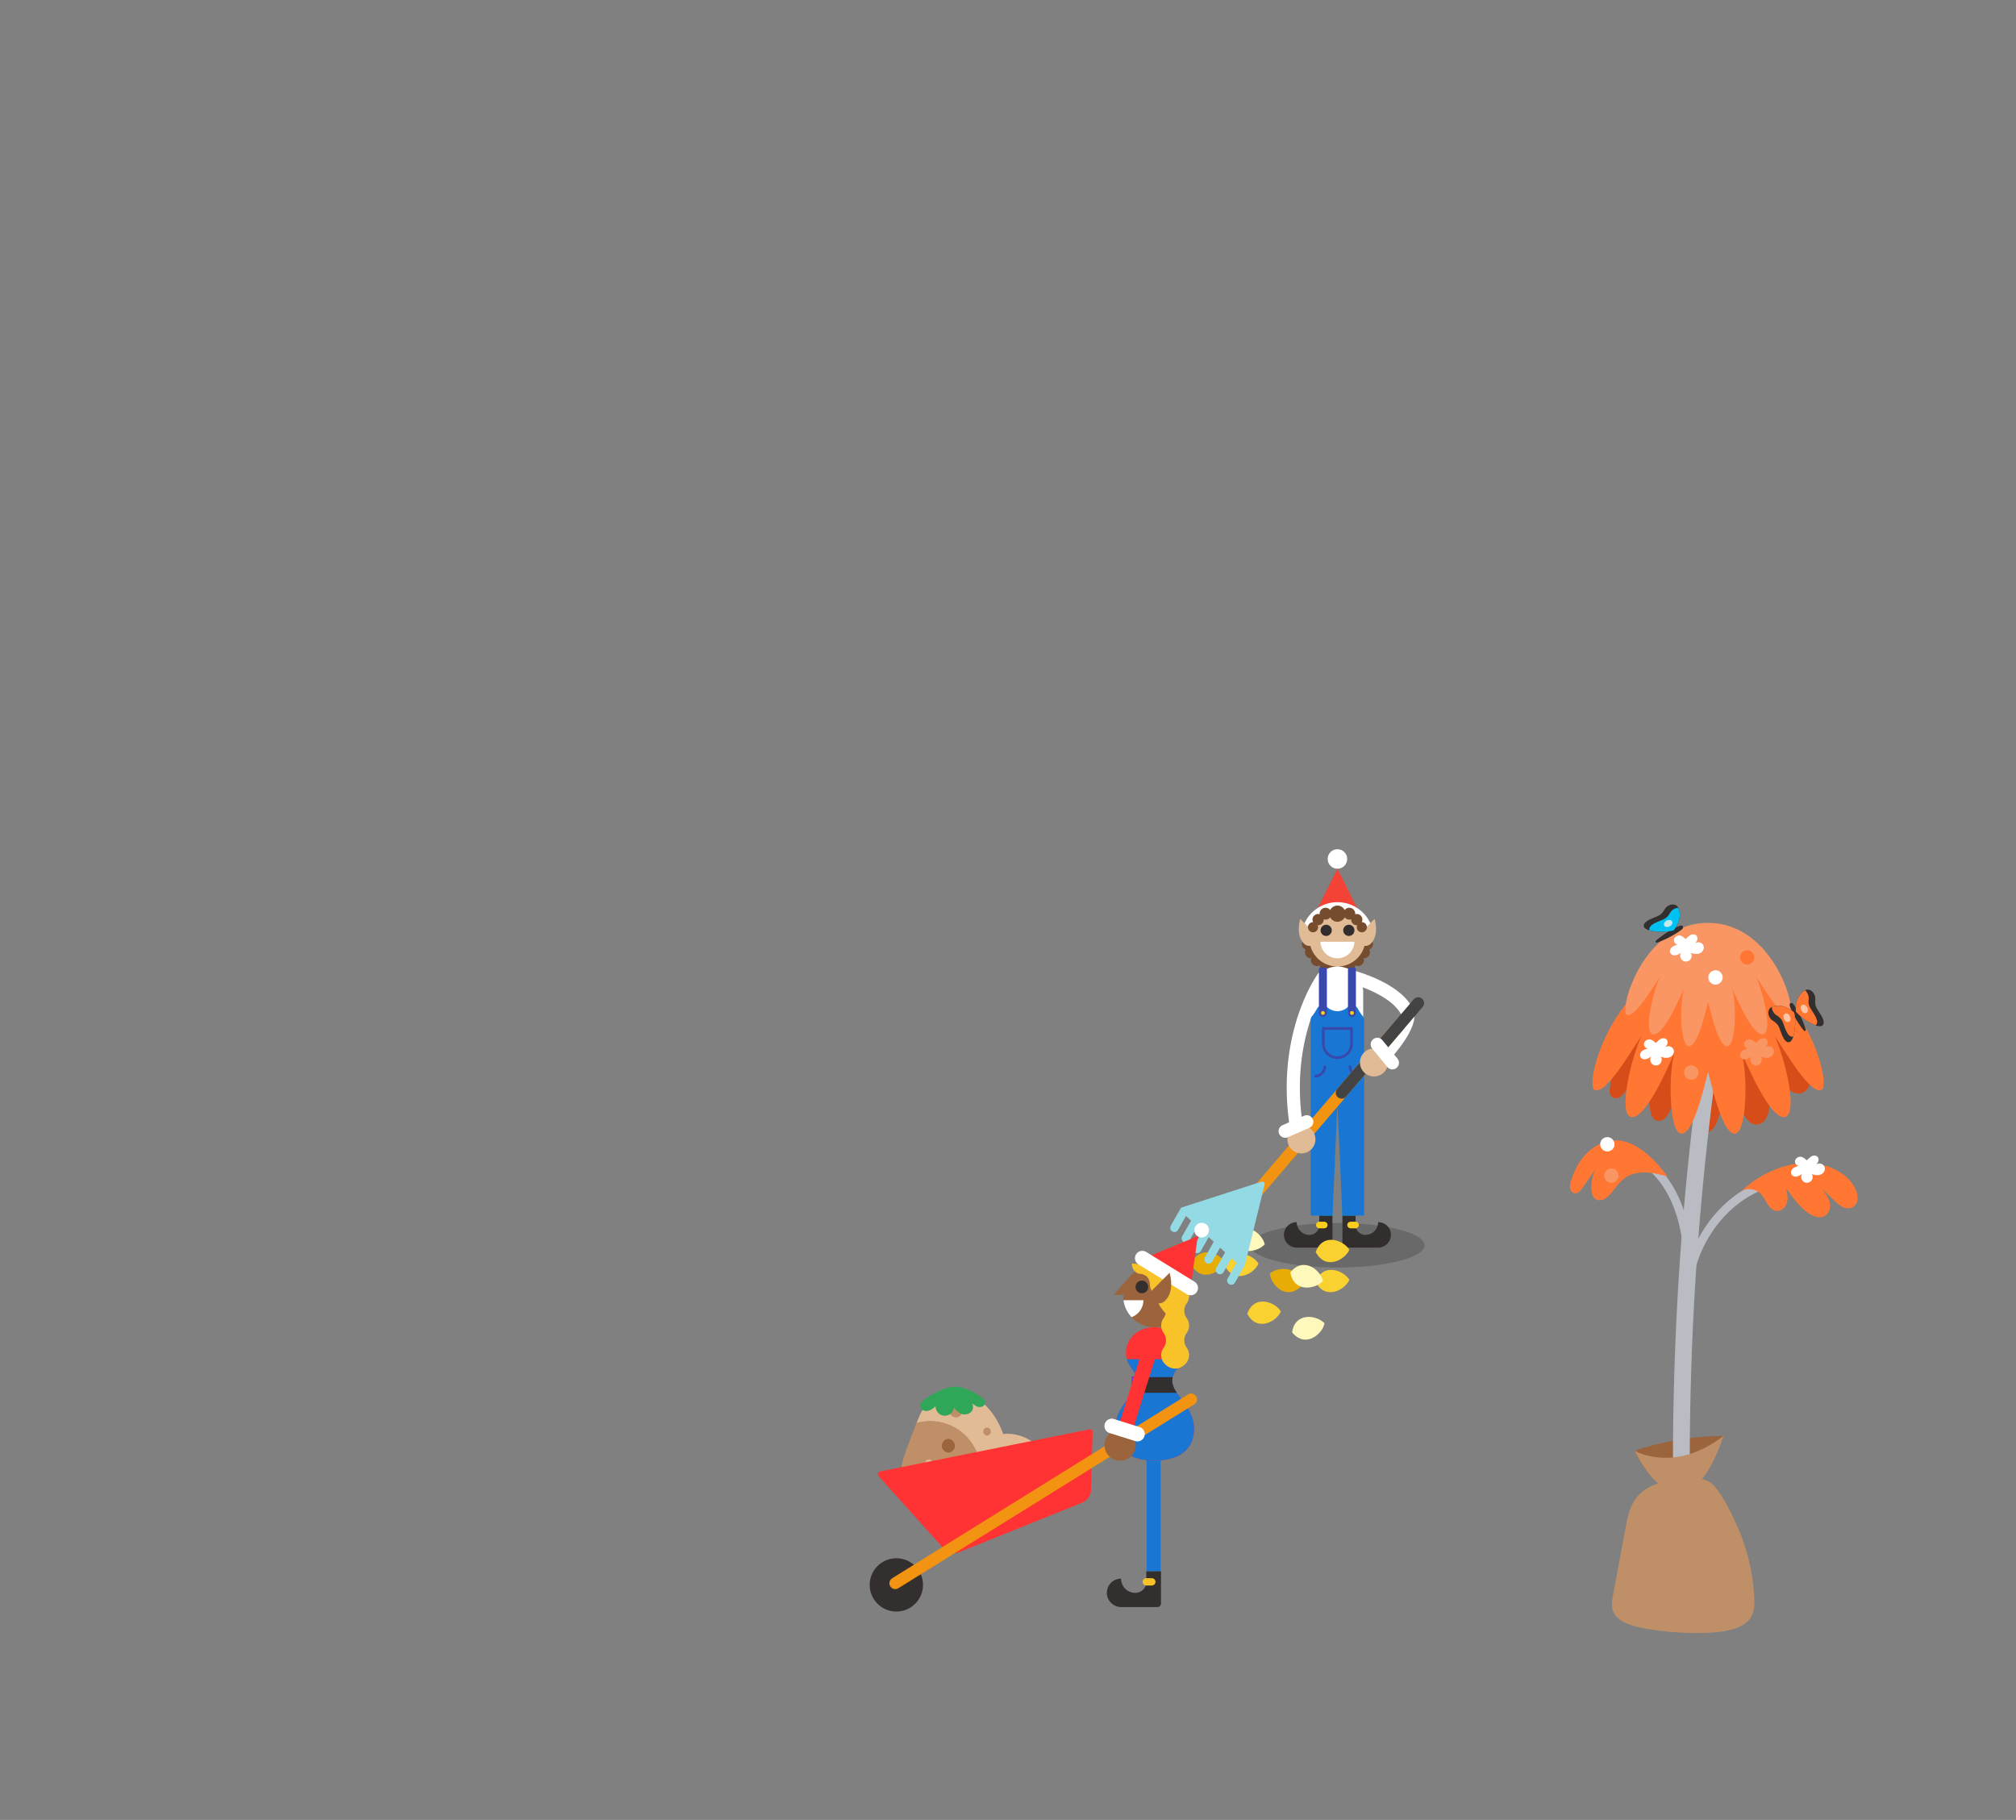 <svg xmlns="http://www.w3.org/2000/svg" viewBox="0 0 1440 1300"><rect x="0" y="0" width="1440" height="1300" fill="#808080" stroke="none"/><defs><clipPath id="clip-path"><path class="cls-1" transform="rotate(-180 812.275 989.285)" d="M808.72 983.69h7.1v11.19h-7.1z"/></clipPath><style>.cls-1,.cls-11,.cls-21,.cls-24,.cls-26,.cls-9{fill:none}.cls-1{stroke:#6f00ff;stroke-width:.52px}.cls-1,.cls-11,.cls-21,.cls-24{stroke-miterlimit:10}.cls-4{fill:#9b643d}.cls-9{stroke:#b9bdc3}.cls-11,.cls-21,.cls-24,.cls-26,.cls-9{stroke-linecap:round}.cls-26,.cls-9{stroke-linejoin:round}.cls-6{fill:#bf8f68}.cls-7{fill:#f73}.cls-8{fill:#fa9664}.cls-9{stroke-width:6px}.cls-10{fill:#fff}.cls-11{stroke:#fff}.cls-11,.cls-21{stroke-width:9.4px}.cls-13{fill:#fff8bd}.cls-14{fill:#e7ad05}.cls-15{fill:#f9d232}.cls-16{fill:#764c2e}.cls-18{fill:#e0bb95}.cls-19{fill:#332e2e}.cls-21{stroke:#00acc1}.cls-22{fill:#f9ce1d}.cls-23{fill:#1976d2}.cls-24{stroke:#3949ab;stroke-width:1.9px}.cls-25{fill:#3949ab}.cls-26{stroke:#f29312;stroke-width:8.37px}.cls-30{fill:#332f2e}.cls-32{fill:#f33}.cls-34{fill:#f8c329}.cls-37{fill:#ffc5a5}</style></defs><g style="isolation:isolate"><g id="treeElements_dirt"><path d="M1150 776.5c-.39 2.32-.59 5 1.08 6.7s4.44 1.46 6.39.23 3.24-3.24 4.47-5.2l19-30.3a100.24 100.24 0 00-2.22 45.1c.53 2.91 1.55 6.25 4.32 7.31a6.16 6.16 0 006.06-1.49 18.09 18.09 0 003.72-5.35l15.82-29.88a73.27 73.27 0 004.34 38.91c1.09 2.72 2.82 5.73 5.73 6.09 3.68.45 6.2-3.54 7.55-7a110.45 110.45 0 007.49-37.76 86.27 86.27 0 0011.8 32.4c2.17 3.52 5.31 7.27 9.45 7.08a8.27 8.27 0 006.31-4.14 20.4 20.4 0 002.43-7.42 84.84 84.84 0 00-2.33-38.75 55.44 55.44 0 0013.17 22.55c3.19 3.32 7.58 6.43 12 5.29 3.38-.86 5.77-4.06 6.56-7.45s.22-6.95-.61-10.33c-4.49-18.18-16.6-33.78-31.12-45.6-9.69-7.88-20.48-14.27-31.55-20-4.41-2.29-10.31-6.65-15.35-7.07-4.53-.38-9.33 3.75-12.88 6.15a122.74 122.74 0 00-41 46.95A117.3 117.3 0 001150 776.5z" fill="#d74d19"/><path class="cls-4" d="M1167.62 1036.27a199.47 199.47 0 0163.43-10.53c.26 0-10.16 22.2-11.55 24.22-3.85 5.59-9.73 14.74-17 16-14.68 2.41-30.41-18.1-34.88-29.69z"/><path d="M1225.36 725.7a2097.9 2097.9 0 00-23.57 377.48" stroke-width="12" stroke-linejoin="round" stroke-linecap="round" stroke="#b9bdc3" fill="none"/><path class="cls-6" d="M1167.62 1036.27s28 16.62 63.43-10.53c0 0-11.13 36.83-28.59 40.18-19.65 3.78-34.84-29.65-34.84-29.65z"/><path class="cls-6" d="M1249.59 1156.68c-5.59 7-17.66 9-28.43 9.53A207.25 207.25 0 011187 1165q-5.82-.66-11.54-1.67c-8.87-1.56-18.56-4.32-22.32-10.61-2.57-4.3-1.75-9.26-.88-13.93q4.49-24.06 9-48.14c1.65-8.87 3.65-18.32 11.6-24.93 8.75-7.27 22.15-9.24 34.56-9.52a37.82 37.82 0 019.27.62 14.86 14.86 0 018.77 5.86c6.16 7.84 10.61 16.88 14.53 25.49a144 144 0 0113.07 53.69c.18 5.14 0 10.48-3.47 14.82z"/><path class="cls-7" d="M1220.06 686.77c-65.68-.19-89 87.67-81.13 91.64 8 4.08 26.17-27.85 33.76-38.74-7.21 14.57-17.5 56.51-7.45 58.22s25.57-34.15 30.89-46c-4.52 14.47-4.09 57.84 4.91 57.84 8.55 0 15.68-31.22 19-44.06 3.35 12.84 10.48 44.06 19 44.06 9 0 9.43-43.37 4.91-57.84 5.32 11.88 20.84 47.74 30.89 46s-.24-43.65-7.45-58.22c7.59 10.89 25.72 42.82 33.76 38.74 7.9-3.97-15.4-91.41-81.09-91.64z"/><path class="cls-8" d="M1220.06 659.21c-47.06-.13-63.75 62.82-58.13 65.67s18.75-20 24.19-27.76c-5.17 10.44-12.54 40.49-5.34 41.72s18.32-24.47 22.13-33c-3.23 10.38-2.92 41.45 3.53 41.45 6.12 0 11.23-22.37 13.62-31.57 2.4 9.2 7.51 31.57 13.63 31.57 6.45 0 6.76-31.07 3.52-41.45 3.81 8.52 14.94 34.21 22.14 33s-.18-31.28-5.34-41.72c5.44 7.8 18.43 30.68 24.19 27.76s-11.07-65.53-58.14-65.67z"/><path class="cls-9" d="M1204.89 923.85c3.72-53.32 53.1-97.6 106.21-76.69"/><path class="cls-7" d="M1325.6 850c-4-9.35-13.59-15.17-23.39-17.81-19.36-5.2-43.09 4.1-58.16 18.53a11.78 11.78 0 013.2-1.15 11.94 11.94 0 0110.66 3.44c2 2.11 3.14 4.86 4.75 7.28s4 4.64 6.95 4.65c3.36 0 6.09-3 6.86-6.31s0-6.68-.67-10c4.48 6.33 9 12.77 15.26 17.41 3.67 2.75 8.84 4.79 12.69 2.3 3.15-2 4-6.46 3-10.08s-3.46-6.62-5.85-9.51l9.57 9a23.43 23.43 0 005.7 4.38 8 8 0 007 .28 7.36 7.36 0 003.65-5.68 13.47 13.47 0 00-1.22-6.73z"/><path class="cls-9" d="M1204.89 923.85c4.94-49-9.41-96.58-56.77-105.44"/><path class="cls-7" d="M1176.25 824.15c-6-5-13.12-9.14-20.91-9.55s-15.66 3.13-21.35 8.6-9.45 12.7-11.83 20.23a11.27 11.27 0 00-.72 5.18 4.32 4.32 0 003.26 3.71c2.36.37 4.25-1.83 5.62-3.79l9.61-13.8a27.08 27.08 0 00-3.06 16c.25 2.15.89 4.46 2.65 5.71 2.35 1.68 5.71.75 8-1 3.46-2.55 5.59-6.47 8.49-9.63 4.47-4.87 11.73-12.52 34.73-5.45-.15-1.27-2.22-3.23-3-4.23-1.15-1.51-2.37-3-3.63-4.38a75 75 0 00-7.86-7.6z"/><path class="cls-10" d="M1200.26 668.31a4 4 0 00-4.51 2.55c-.51 1.83 1.09 4 3 3.81a10.73 10.73 0 00-4.47 1.88c-1.24 1.06-1.93 3-1.1 4.37a3.62 3.62 0 003.8 1.43 10.75 10.75 0 003.85-1.9 4.09 4.09 0 106.83.09 9.06 9.06 0 005.65.67 4.87 4.87 0 003.7-4 3.8 3.8 0 00-6.85-2.58 10.65 10.65 0 001.95-2.73 3.53 3.53 0 00-.09-3.24c-1-1.57-3.46-1.56-5-.48a38.45 38.45 0 00-3 2.62s-2.17-2.18-3.76-2.49zm86.46 158.03a4 4 0 00-4.51 2.55c-.51 1.83 1.09 4 3 3.81a10.73 10.73 0 00-4.47 1.88c-1.24 1.06-1.93 3-1.1 4.37a3.61 3.61 0 003.79 1.43 10.72 10.72 0 003.86-1.9 4.08 4.08 0 106.82.09 9 9 0 005.66.67 4.87 4.87 0 003.7-4 3.8 3.8 0 00-6.85-2.58 10.65 10.65 0 002-2.73 3.53 3.53 0 00-.09-3.24c-1-1.57-3.46-1.56-5-.48a38.45 38.45 0 00-3 2.62s-2.22-2.18-3.81-2.49zm-107.85-83.82a4 4 0 00-4.51 2.56c-.5 1.82 1.09 4 3 3.81a10.6 10.6 0 00-4.47 1.88 3.64 3.64 0 00-1.1 4.37 3.6 3.6 0 003.8 1.42 10.59 10.59 0 003.85-1.9 4.09 4.09 0 106.83.09 9 9 0 005.65.67 4.83 4.83 0 003.7-4 3.81 3.81 0 00-6.85-2.59 10.36 10.36 0 002-2.72 3.52 3.52 0 00-.09-3.24c-1-1.57-3.46-1.57-5-.48-1 .69-2.95 2.62-2.95 2.62s-2.27-2.18-3.86-2.49z"/><path class="cls-8" d="M1250.37 742.52a4 4 0 00-4.51 2.56c-.5 1.82 1.09 4 3 3.81a10.55 10.55 0 00-4.47 1.88c-1.24 1.06-1.93 3-1.11 4.37a3.6 3.6 0 003.8 1.42 10.51 10.51 0 003.85-1.9 4.09 4.09 0 106.83.09 9 9 0 005.65.67 4.83 4.83 0 003.7-4 3.81 3.81 0 00-6.85-2.59 10.36 10.36 0 002-2.72 3.49 3.49 0 00-.09-3.24c-1-1.57-3.46-1.57-5-.48-1 .69-2.95 2.62-2.95 2.62s-2.22-2.18-3.85-2.49z"/><path class="cls-7" d="M1245.89 679.2a5.1 5.1 0 11-.44.22"/><path class="cls-10" d="M1146.05 812.69a5.11 5.11 0 11-.44.22"/><path class="cls-8" d="M1148.93 835.07a5.1 5.1 0 11-.44.22m57.51-73.85a5.1 5.1 0 11-.44.22"/><path class="cls-10" d="M1223.29 693.52a5.11 5.11 0 11-.44.22"/><path class="cls-11" d="M945.23 698.22s-32.4 44-17.58 115.86"/><ellipse cx="955.36" cy="889.51" rx="62.15" ry="15.9" style="mix-blend-mode:multiply" fill="#333" opacity=".3"/><path class="cls-13" d="M880.09 882.74c2.44 15 18.41 11.82 23.27 6.09-1.43-7.38-13.79-17.98-23.27-6.09z"/><path class="cls-14" d="M850.9 903.36c7.19 13.39 21.25 5.18 24-1.82-3.78-6.54-18.9-12.54-24 1.82z"/><path class="cls-15" d="M874.88 904.24c7.07 13.46 21.2 5.38 24-1.6-3.7-6.54-18.78-12.64-24 1.6z"/><circle class="cls-16" cx="936.33" cy="680.24" r="4.24"/><circle class="cls-16" cx="934.15" cy="674.31" r="4.24"/><circle class="cls-16" cx="940.57" cy="685.81" r="4.24"/><circle class="cls-16" cx="946.83" cy="689.43" r="4.24"/><circle class="cls-16" cx="951.07" cy="690.4" r="4.24"/><circle class="cls-16" cx="974.29" cy="680.24" r="4.24"/><circle class="cls-16" cx="976.47" cy="674.31" r="4.24"/><circle class="cls-16" cx="970.05" cy="685.81" r="4.24"/><circle class="cls-16" cx="963.79" cy="689.43" r="4.24"/><circle class="cls-16" cx="959.55" cy="690.4" r="4.24"/><circle class="cls-10" cx="955.31" cy="613.57" r="6.97"/><path fill="#f44336" d="M975.35 660.56l-20.04-40.01-20.04 40.01h40.08z"/><path class="cls-10" d="M974.44 670.25a5.87 5.87 0 01-5.6-4.12 14.18 14.18 0 00-27.06 0 5.87 5.87 0 01-11.21-3.51 25.92 25.92 0 0149.48 0 5.88 5.88 0 01-3.85 7.38 6 6 0 01-1.76.25z"/><path class="cls-18" d="M981.85 656.36l-10.25 10.25a5.3 5.3 0 007.5 7.5c6.4-6.4 2.75-17.75 2.75-17.75zM939 666.61l-10.25-10.25s-3.66 11.35 2.75 17.75a5.3 5.3 0 007.5-7.5z"/><circle class="cls-18" cx="955.31" cy="670.36" r="20.04"/><circle class="cls-16" cx="946.83" cy="652.64" r="4.24"/><circle class="cls-16" cx="955.31" cy="652.64" r="5.8"/><circle class="cls-16" cx="963.79" cy="652.64" r="4.24"/><circle class="cls-16" cx="937.87" cy="662.33" r="3.63"/><circle class="cls-16" cx="972.74" cy="662.33" r="3.63"/><circle class="cls-16" cx="941.5" cy="656.88" r="4.02"/><circle class="cls-16" cx="969.12" cy="656.88" r="4.02"/><path class="cls-19" d="M951.26 664.61a4 4 0 11-4-4.05 4 4 0 014 4.05zm16.19 0a4 4 0 11-4-4.05 4 4 0 014 4.05z"/><path class="cls-10" d="M967.45 672.71a12.15 12.15 0 01-24.29 0z"/><path fill="#00acc1" d="M947.09 777.18h16.44l-8.22-82.08-8.22 82.08z"/><path class="cls-11" d="M955.31 695.1s38.59 7.25 49.51 27c5 9.07-14.66 30.46-14.66 30.46"/><path class="cls-21" d="M963.53 777.18v91.12"/><path class="cls-19" d="M984.37 873a9.09 9.09 0 01-9.09 9.09 7 7 0 01-7-7.05v-6.74h-9.4v20.54a2.35 2.35 0 002.35 2.35h23a9.23 9.23 0 009.3-8.77 9.08 9.08 0 00-9.16-9.42z"/><path class="cls-22" d="M968.23 877.39h-3.53a2.35 2.35 0 010-4.7h3.53a2.35 2.35 0 110 4.7z"/><path class="cls-21" d="M947.09 777.18v91.12"/><path class="cls-19" d="M926.24 873a9.1 9.1 0 009.1 9.09 7 7 0 007-7.05v-6.74h9.4v20.54a2.35 2.35 0 01-2.35 2.35h-23a9.23 9.23 0 01-9.3-8.77 9.08 9.08 0 019.15-9.42z"/><path class="cls-22" d="M942.39 877.39h3.53a2.35 2.35 0 100-4.7h-3.53a2.35 2.35 0 000 4.7z"/><path class="cls-10" d="M955.31 690.4A18.35 18.35 0 00937 708.75v60.64a18.35 18.35 0 0036.7 0v-60.64a18.36 18.36 0 00-18.39-18.35z"/><path class="cls-19" d="M936.96 751.48h36.7v10.02h-36.7z"/><path class="cls-22" d="M950.3 751.48h10.02v10.02H950.3z"/><path class="cls-23" d="M973.2 725.6a5.16 5.16 0 011.19 3.32V868.3h-15.56l-3.52-80.56-3.52 80.56h-15.56V728.74a4.84 4.84 0 011.14-3.08 32.42 32.42 0 003.29-5.1 4.63 4.63 0 017.32-1.15 10.82 10.82 0 0014.66 0 4.61 4.61 0 017.29 1.15 29.31 29.31 0 003.27 5.04z"/><path class="cls-24" d="M955.31 755.52a10.08 10.08 0 01-10.08-10.08v-10.79h20.16v10.79a10.08 10.08 0 01-10.08 10.08z"/><path class="cls-25" d="M944.93 726.41a2.85 2.85 0 01-2.85-2.86v-31a1.52 1.52 0 011.51-1.52h2.68a1.52 1.52 0 011.52 1.52v31a2.86 2.86 0 01-2.86 2.86z"/><circle class="cls-22" cx="944.93" cy="723.55" r="1.37"/><path class="cls-25" d="M965.69 726.41a2.86 2.86 0 01-2.86-2.86v-31a1.52 1.52 0 011.52-1.52H967a1.52 1.52 0 011.52 1.52v31a2.86 2.86 0 01-2.83 2.86z"/><circle class="cls-22" cx="965.69" cy="723.55" r="1.37"/><path class="cls-24" d="M939.75 768.64a7 7 0 006.55-6.64m24.57 6.64a7.06 7.06 0 01-6.56-6.67"/><path class="cls-26" d="M999.05 732.86L879.43 873"/><path stroke="#434343" stroke-width="8.37" stroke-linejoin="round" stroke-linecap="round" fill="none" d="M1013.01 716.51l-54.7 64.07"/><circle class="cls-18" cx="981.41" cy="758.9" r="10.02"/><path class="cls-10" d="M998.18 756.14L987.42 743a4.7 4.7 0 00-7.27 6l10.76 13.14a4.7 4.7 0 107.27-6z"/><path d="M886.2 904.9l-42.46-39.5a1.77 1.77 0 01.66-3l56.6-18.29a1.77 1.77 0 012.27 2.11L889.13 904a1.77 1.77 0 01-2.93.9z" fill="#93dae4"/><path d="M838.89 877.05l6.63-11.71m1.49 19.24l6.63-11.7m1.5 19.23l6.62-11.7m1.5 19.24l6.62-11.71m1.5 19.24l6.62-11.7m1.5 19.23l6.62-11.7" stroke="#93dae4" stroke-width="6" stroke-linejoin="round" stroke-linecap="round" fill="none"/><path class="cls-15" d="M890.89 938.39c7.07 13.46 21.2 5.38 24-1.6-3.7-6.54-18.78-12.67-24 1.6zm48.9-44.07c7.06 13.45 21.2 5.38 24-1.6-3.7-6.55-18.79-12.72-24 1.6zm0 21.44c7.06 13.46 21.2 5.38 24-1.6-3.7-6.54-18.79-12.67-24 1.6z"/><path class="cls-14" d="M929.24 919c-.25-15.19-16.51-14.35-22.15-9.38.36 7.52 11.06 19.79 22.15 9.38z"/><path class="cls-13" d="M922.92 951.71c9.65 11.74 21.85.95 23.16-6.45-4.95-5.66-20.97-8.58-23.16 6.45zm-1.23-42.84c2.43 15 18.4 11.83 23.26 6.1-1.43-7.38-13.79-17.97-23.26-6.1z"/><circle class="cls-18" cx="929.59" cy="813.87" r="10.02"/><path class="cls-10" d="M937.68 799.41a4.7 4.7 0 00-6.18-2.41l-15.57 6.79a4.7 4.7 0 003.75 8.61l15.57-6.78a4.7 4.7 0 002.43-6.21z"/></g><g id="elfElemnets"><circle class="cls-30" cx="640.25" cy="1132.1" r="19.04"/><path class="cls-18" d="M699.11 1041.81a35.84 35.84 0 00-44.46-25.16c2.23-5.82 4.76-11.67 9.27-15.92 8.32-7.84 21.92-8.19 32-2.75s16.84 15.62 20.67 26.39c12.23-1.54 27 6.23 31.17 18.29 2.53 7.33-8.37 12-18.63 14.81a23.84 23.84 0 00-6.16-10.54 23.49 23.49 0 00-23.86-5.12z"/><path class="cls-6" d="M653.51 1068.44c3.92 1.39 8.24.73 12.34 0l11.18-1.86 22.28-3.71 15.16-2.52c2.74-.46 8.56-1.43 14.6-3.07a23.8 23.8 0 00-6.16-10.54 23.53 23.53 0 00-23.83-5.12 35.85 35.85 0 00-44.46-25.16l-.7 1.86q-3 7.78-5.88 15.57c-2.3 6.1-4.64 12.41-4.4 18.94s3.72 13.42 9.87 15.61zm33.65-59.28a4.63 4.63 0 01-4.28 3.29 4.85 4.85 0 01-4.49-3.08 5.1 5.1 0 011.23-5.33c3.72-3.59 8.76.61 7.54 5.12z"/><path class="cls-4" d="M681.83 1034.25a4.63 4.63 0 01-4.28 3.3 4.86 4.86 0 01-4.48-3.08 5.09 5.09 0 011.23-5.34c3.7-3.58 8.76.61 7.53 5.12z"/><path class="cls-18" d="M666.07 1046.26a2.72 2.72 0 01-2.51 1.94 2.87 2.87 0 01-2.64-1.81 3 3 0 01.73-3.13c2.18-2.11 5.14.35 4.42 3z"/><path class="cls-6" d="M707.63 1023.5a2.72 2.72 0 01-2.51 1.93 2.83 2.83 0 01-2.63-1.81 3 3 0 01.72-3.13c2.18-2.1 5.14.36 4.42 3.01z"/><path class="cls-4" d="M677.05 1066.76l22.28-3.7a11.16 11.16 0 00-.54-1.16c-1.74-3.26-5.76-8.34-9.72-9s-8.35 4.27-10.14 7.14a11.43 11.43 0 00-1.88 6.72z"/><path class="cls-6" d="M725.2 1039.3a4.19 4.19 0 01.8-3.3 5 5 0 013.47-1 17 17 0 016.36.6 5.8 5.8 0 014 4.56c.2 2.19-1.31 4.21-3.12 5.46s-5.85 3.05-8 1.69-3.31-5.58-3.51-8.01z"/><path d="M700.75 997.88c1.49 1 3.06 2.49 2.89 4.29-.19 2-2.51 3.14-4.46 2.85s-3.58-1.6-5.1-2.87a5 5 0 01-.58 6.54 6.7 6.7 0 01-6.75 1.24 10.43 10.43 0 01-5.31-4.67 6.59 6.59 0 01-13.15-.76c-1.64 1.4-3.39 2.84-5.5 3.28s-4.69-.53-5.28-2.61c-.69-2.48 1.61-4.73 3.76-6.15 5.66-3.75 13.9-8.37 20.89-8.51 6.22-.12 13.66 3.92 18.59 7.37z" fill="#30a658"/><path class="cls-32" d="M780.48 1023l-1.22 41.34a10 10 0 01-6.26 9l-87.79 35.38a10 10 0 01-11.17-2.6l-46.51-51.77a2 2 0 011.1-3.29L778.09 1021a2 2 0 012.39 2z"/><path d="M824 1025.26v97.13" stroke="#1976d2" stroke-width="10" stroke-miterlimit="10" fill="none"/><path class="cls-30" d="M800.76 1127.64a10.16 10.16 0 0010.16 10.15 7.87 7.87 0 007.87-7.87v-7.53h10.49v22.93a2.62 2.62 0 01-2.62 2.62H801a10.3 10.3 0 01-10.39-9.78 10.14 10.14 0 0110.15-10.52z"/><path class="cls-34" d="M818.79 1132.54h3.94a2.62 2.62 0 000-5.24h-3.94a2.62 2.62 0 100 5.24z"/><path class="cls-32" d="M836.47 1025.26h-23.6l11.8-71.95 11.8 71.95z"/><path class="cls-32" d="M852.94 1020.62c0 14.69-10.69 22.73-28.27 22.73s-28.27-8-28.27-22.73c0-16.43 15.59-24.31 15.59-34.28 0-6.36-5.28-9.07-7.12-15.43a16.11 16.11 0 01-.64-4.62c0-9.62 8-18.23 20.44-18.23s20.44 8.61 20.44 18.23a16.11 16.11 0 01-.64 4.62c-1.84 6.36-7.12 9.07-7.12 15.43 0 9.97 15.59 17.85 15.59 34.28z"/><path class="cls-23" d="M852.94 1020.62c0 14.69-10.69 22.73-28.27 22.73s-28.27-8-28.27-22.73c0-16.43 15.59-24.31 15.59-34.28 0-6.36-5.28-9.07-7.12-15.43h39.6c-1.84 6.36-7.12 9.07-7.12 15.43 0 9.97 15.59 17.85 15.59 34.28z"/><path class="cls-30" d="M837.68 983.69a10.56 10.56 0 00-.33 2.65c0 2.93 1.36 5.69 3.27 8.54h-31.9c1.91-2.85 3.27-5.61 3.27-8.54a10.56 10.56 0 00-.33-2.65z"/><g clip-path="url(#clip-path)"><path class="cls-34" d="M837.68 983.69a10.56 10.56 0 00-.33 2.65c0 2.93 1.36 5.69 3.27 8.54h-31.9c1.91-2.85 3.27-5.61 3.27-8.54a10.56 10.56 0 00-.33-2.65z"/></g><path class="cls-1" transform="rotate(-180 812.275 989.285)" d="M808.72 983.69h7.1v11.19h-7.1z"/><path class="cls-4" d="M802.29 925.69a22.38 22.38 0 106.56-15.83 22.38 22.38 0 00-6.56 15.83z"/><path class="cls-30" d="M811.11 919.27a4.52 4.52 0 104.52-4.52 4.53 4.53 0 00-4.52 4.52z"/><path stroke="#f33" stroke-width="10.49" stroke-linecap="round" stroke-miterlimit="10" fill="none" d="M822.61 960.67l-19.2 61.42"/><path class="cls-34" d="M824.8 923.45a29.87 29.87 0 012.9-20.38 22.39 22.39 0 0111.17 40 29.93 29.93 0 01-14.07-19.62z"/><path class="cls-26" d="M850.82 999.59l-211.35 131.32"/><path class="cls-34" d="M826 913.77a28.67 28.67 0 01-13.27-6.28c3-4 9.7-5.93 16.84-4.51 6.42 1.27 11.46 4.93 13.33 9.16a27.52 27.52 0 01-16.9 1.63z"/><circle class="cls-4" cx="800.09" cy="1032.22" r="11.19"/><path class="cls-10" d="M814 1019.37l-18-5.66a5.25 5.25 0 10-3.14 10l18.1 5.66a5.24 5.24 0 003.13-10zm-11.5-90.61h14.24a13 13 0 01-8.48 12.09 21.52 21.52 0 01-5.76-12.09z"/><path class="cls-34" d="M827.8 924.89c-3.56 0-6.46-3.34-6.46-7.46s-2.89-7.46-6.46-7.46-6.46-3.34-6.46-7.45c10.71 0 19.38 10.01 19.38 22.37z"/><path class="cls-4" d="M808.85 909.86l-13.4 15.03h9l4.4-15.03z"/><path class="cls-34" d="M831.14 973.22c4.55 5.83 11.93 5.83 16.49 0a9 9 0 000-10.55 9 9 0 010-10.54 9 9 0 000-10.55 9 9 0 010-10.55 9 9 0 000-10.55h-16.49a9 9 0 000 10.55 9 9 0 010 10.55 9 9 0 000 10.55 9 9 0 010 10.54 9 9 0 000 10.55z"/><path class="cls-32" d="M850.48 919.35l5.07-36.39L816.78 899l33.7 20.35z"/><path class="cls-10" d="M850.42 925.23a5.25 5.25 0 002.8-9.72l-34.53-21.25a5.24 5.24 0 10-5.5 8.93l34.53 21.26a5.26 5.26 0 002.7.78z"/><circle class="cls-10" cx="858.34" cy="878.7" r="5.25"/><path class="cls-4" d="M835.4 909.16s4.08 12.67-3.07 19.82a5.92 5.92 0 11-8.33-8.38z"/><path class="cls-30" d="M1289.81 735.21c.3 1.07-.75 1.64-1.47.8a66.79 66.79 0 01-9.24-15.6c-.41-1-1.51-3.11-.12-3.84s2.54 1.37 3.11 2.25a67.5 67.5 0 017.72 16.39z"/><path class="cls-30" d="M1281.07 739.84c0 .14-.08.29-.13.43a9 9 0 01-1.49 3.12 2.45 2.45 0 01-2.81.94c-1.35-.51-2.56-2.3-3.44-4.21s-1.5-4-2.33-6a12 12 0 00-.91-1.79 11.75 11.75 0 00-3.65-3.21 7.49 7.49 0 01-3.07-4.37 5.43 5.43 0 01.64-4.07 4 4 0 011.78-1.42c.22-.1.45-.19.68-.27a12.34 12.34 0 015.65-.47 16.46 16.46 0 015.26 1.72 21.29 21.29 0 012.61 1.6c.43.3.86.63 1.28 1s.54.61.67 1.48a37.78 37.78 0 01-.74 15.52z"/><path class="cls-7" d="M1281.07 739.84c0 .14-.08.29-.13.43a2.13 2.13 0 01-1.75.09c-1.35-.51-2.57-2.3-3.44-4.21s-1.5-4-2.33-6a12 12 0 00-.91-1.79 11.86 11.86 0 00-3.65-3.21 7.42 7.42 0 01-3.07-4.36 5.4 5.4 0 01-.13-1.53c.22-.1.45-.19.68-.27a12.34 12.34 0 015.65-.47 16.46 16.46 0 015.26 1.72 21.29 21.29 0 012.61 1.6c.43.3.86.63 1.28 1s.54.61.67 1.48a37.78 37.78 0 01-.74 15.52z"/><ellipse class="cls-37" cx="1276.46" cy="726.93" rx="2.35" ry="3.24" transform="rotate(-24.22 1276.545 726.95)"/><path class="cls-30" d="M1296.29 732.17l.43.16a9.27 9.27 0 003.38.69 2.45 2.45 0 002.44-1.68c.41-1.39-.28-3.43-1.28-5.28s-2.3-3.61-3.36-5.45a11.94 11.94 0 01-.88-1.8 12.08 12.08 0 01-.37-4.86 7.4 7.4 0 00-1.63-5.07 5.44 5.44 0 00-3.63-2 4.08 4.08 0 00-2.21.56 6.49 6.49 0 00-.62.39 12.34 12.34 0 00-3.79 4.22 16.52 16.52 0 00-1.79 5.25 19.71 19.71 0 00-.29 3v1.61c0 .55.16.8.78 1.42a37.86 37.86 0 0012.82 8.84z"/><path class="cls-7" d="M1296.29 732.17l.43.16a2.15 2.15 0 001.12-1.35c.41-1.39-.29-3.43-1.28-5.28s-2.3-3.61-3.36-5.45a9.15 9.15 0 01-1.25-6.65 7.41 7.41 0 00-1.63-5.08 1 1 0 00-1.76-.64 12.34 12.34 0 00-3.79 4.22 16.52 16.52 0 00-1.79 5.25 19.71 19.71 0 00-.29 3v1.61c0 .55.16.8.78 1.42a37.86 37.86 0 0012.82 8.79z"/><ellipse class="cls-37" cx="1288.77" cy="720.72" rx="2.35" ry="3.24" transform="rotate(-28.75 1288.653 720.695)"/><path class="cls-30" d="M1183.8 673.25c-1.06.35-1.67-.68-.85-1.43a67 67 0 0115.25-9.82c1-.45 3-1.62 3.83-.26s-1.27 2.59-2.13 3.19a67.46 67.46 0 01-16.1 8.32z"/><path class="cls-30" d="M1178.84 664.7l-.44-.11a9 9 0 01-3.17-1.37 2.45 2.45 0 01-1-2.77c.46-1.37 2.2-2.66 4.07-3.6s4-1.66 5.87-2.56a11.92 11.92 0 001.76-1 11.8 11.8 0 003.07-3.77 7.42 7.42 0 014.24-3.23 5.44 5.44 0 014.09.47 4.11 4.11 0 011.5 1.73c.1.22.2.44.28.67a12.25 12.25 0 01.7 5.63 16.49 16.49 0 01-1.53 5.32 19.72 19.72 0 01-1.49 2.67c-.29.44-.6.88-.92 1.32s-.59.56-1.45.72a37.92 37.92 0 01-15.58-.12z"/><path d="M1178.84 664.7l-.44-.11a2.17 2.17 0 01-.15-1.75c.46-1.37 2.19-2.65 4.07-3.6s4-1.65 5.87-2.56a11.32 11.32 0 001.75-1 11.8 11.8 0 003.07-3.77 7.44 7.44 0 014.24-3.23 5.44 5.44 0 011.53-.19c.1.22.2.44.28.67a12.25 12.25 0 01.7 5.63 16.49 16.49 0 01-1.53 5.32 19.72 19.72 0 01-1.49 2.67c-.29.44-.6.88-.92 1.32s-.59.56-1.45.72a37.92 37.92 0 01-15.53-.12z" fill="#00c1f2"/><ellipse cx="1191.56" cy="659.6" rx="3.24" ry="2.35" transform="rotate(-26.42 1191.68 659.635)" fill="#c1e8ed"/></g></g></svg>